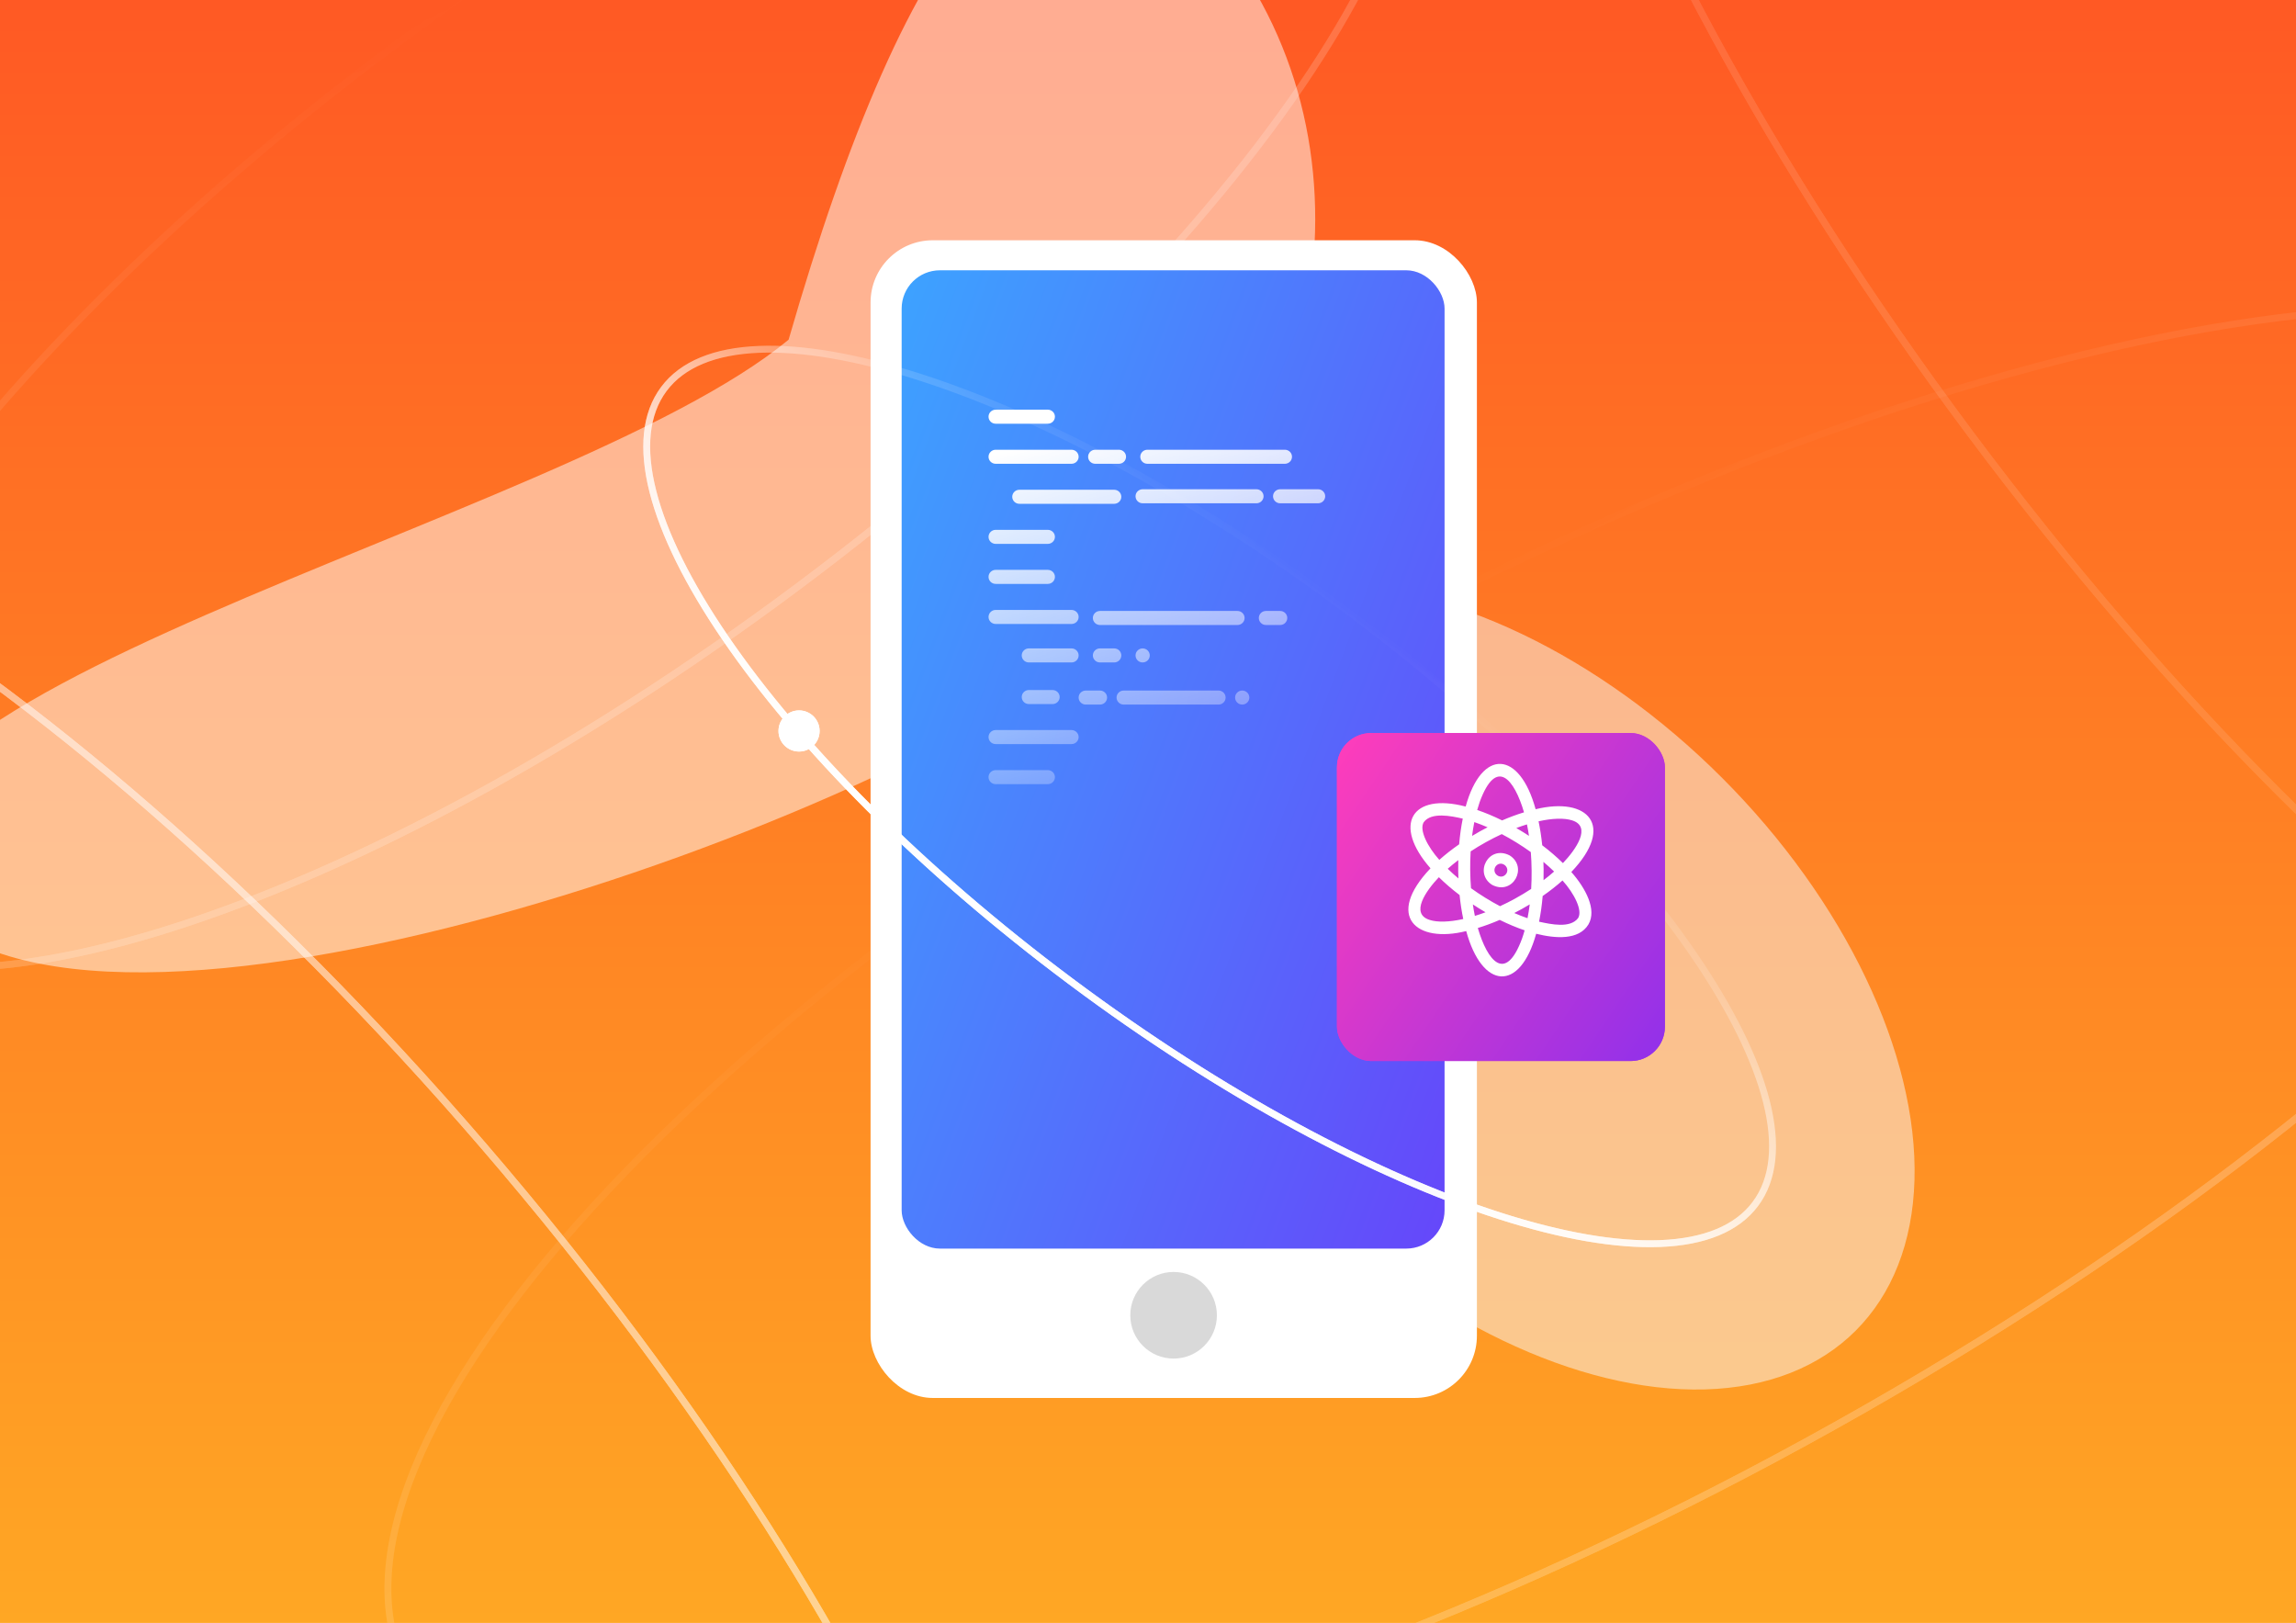 <svg width="1920" height="1357" viewBox="0 0 1920 1357" fill="none" xmlns="http://www.w3.org/2000/svg">
<g clip-path="url(#clip0_123_511)">
<rect width="1920" height="1357" fill="url(#paint0_linear_123_511)"/>
<g style="mix-blend-mode:soft-light" filter="url(#filter0_f_123_511)">
<ellipse cx="1264.83" cy="825.55" rx="247.763" ry="405.91" transform="rotate(-44.989 1264.83 825.55)" fill="#F9F9F9" fill-opacity="0.5"/>
</g>
<g style="mix-blend-mode:soft-light" filter="url(#filter1_f_123_511)">
<path d="M928.501 533.468C740.08 689.366 72.898 923.596 -67.415 754.012C-207.728 584.427 471.038 439.931 659.459 284.034C758.442 -59.335 875.295 -225.454 1015.61 -55.87C1155.92 113.715 1116.92 377.57 928.501 533.468Z" fill="white" fill-opacity="0.5"/>
</g>
<g opacity="0.51">
<path d="M804.04 1952.33C839.599 1921.72 855.706 1871.26 853.756 1805.48C851.808 1739.72 831.816 1659.13 795.757 1568.98C723.651 1388.72 587.547 1170.85 404.477 958.207C221.408 745.563 26.194 578.585 -141.352 480.484C-225.138 431.426 -301.864 399.677 -366.596 387.976C-431.359 376.27 -483.65 384.698 -519.209 415.311C-554.768 445.924 -570.875 496.382 -568.925 562.165C-566.977 627.918 -546.985 708.51 -510.927 798.658C-438.821 978.925 -302.716 1196.79 -119.647 1409.44C63.423 1622.08 258.637 1789.06 426.183 1887.16C509.969 1936.22 586.694 1967.96 651.427 1979.67C716.19 1991.37 768.481 1982.94 804.04 1952.33Z" stroke="url(#paint1_linear_123_511)" stroke-width="5.731"/>
<g filter="url(#filter2_f_123_511)">
<path d="M804.04 1952.33C839.599 1921.72 855.706 1871.26 853.756 1805.48C851.808 1739.72 831.816 1659.13 795.757 1568.98C723.651 1388.72 587.547 1170.85 404.477 958.207C221.408 745.563 26.194 578.585 -141.352 480.484C-225.138 431.426 -301.864 399.677 -366.596 387.976C-431.359 376.27 -483.65 384.698 -519.209 415.311C-554.768 445.924 -570.875 496.382 -568.925 562.165C-566.977 627.918 -546.985 708.51 -510.927 798.658C-438.821 978.925 -302.716 1196.79 -119.647 1409.44C63.423 1622.08 258.637 1789.06 426.183 1887.16C509.969 1936.22 586.694 1967.96 651.427 1979.67C716.19 1991.37 768.481 1982.94 804.04 1952.33Z" stroke="url(#paint2_linear_123_511)" stroke-width="5.731"/>
</g>
</g>
<g opacity="0.11">
<path d="M1317.79 -657.439C1280.19 -629.372 1260.61 -580.156 1257.98 -514.396C1255.35 -448.667 1269.69 -366.88 1299.4 -274.444C1358.79 -89.599 1479.42 137.203 1647.26 362.061C1815.1 586.92 1998.23 767.066 2158.55 876.579C2238.73 931.344 2313.06 968.351 2376.82 984.524C2440.61 1000.71 2493.36 995.934 2530.97 967.867C2568.57 939.8 2588.14 890.585 2590.77 824.825C2593.4 759.096 2579.06 677.309 2549.36 584.872C2489.96 400.027 2369.33 173.226 2201.49 -51.633C2033.65 -276.491 1850.52 -456.637 1690.2 -566.15C1610.03 -620.915 1535.69 -657.923 1471.93 -674.096C1408.14 -690.277 1355.39 -685.505 1317.79 -657.439Z" stroke="url(#paint3_linear_123_511)" stroke-width="5.731"/>
<g filter="url(#filter3_f_123_511)">
<path d="M1317.79 -657.439C1280.19 -629.372 1260.61 -580.156 1257.98 -514.396C1255.35 -448.667 1269.69 -366.88 1299.4 -274.444C1358.79 -89.599 1479.42 137.203 1647.26 362.061C1815.1 586.92 1998.23 767.066 2158.55 876.579C2238.73 931.344 2313.06 968.351 2376.82 984.524C2440.61 1000.71 2493.36 995.934 2530.97 967.867C2568.57 939.8 2588.14 890.585 2590.77 824.825C2593.4 759.096 2579.06 677.309 2549.36 584.872C2489.96 400.027 2369.33 173.226 2201.49 -51.633C2033.65 -276.491 1850.52 -456.637 1690.2 -566.15C1610.03 -620.915 1535.69 -657.923 1471.93 -674.096C1408.14 -690.277 1355.39 -685.505 1317.79 -657.439Z" stroke="url(#paint4_linear_123_511)" stroke-width="5.731"/>
</g>
</g>
<g opacity="0.21">
<path d="M356.711 1422.02C390.756 1462.8 449.577 1487.03 527.566 1495.51C605.536 1503.99 702.222 1496.67 811.238 1474.7C1029.24 1430.77 1295.88 1328.42 1559.39 1178.01C1822.9 1027.59 2033.17 857.71 2160.14 704.724C2223.64 628.221 2266.2 556.06 2284.26 492.766C2302.33 429.457 2295.79 375.384 2261.74 334.598C2227.7 293.813 2168.87 269.582 2090.89 261.102C2012.92 252.623 1916.23 259.95 1807.21 281.919C1589.21 325.85 1322.57 428.196 1059.06 578.611C795.551 729.025 585.284 898.906 458.31 1051.89C394.816 1128.4 352.249 1200.56 334.189 1263.85C316.125 1327.16 322.665 1381.23 356.711 1422.02Z" stroke="url(#paint5_linear_123_511)" stroke-width="5.731"/>
<g filter="url(#filter4_f_123_511)">
<path d="M356.711 1422.02C390.756 1462.8 449.577 1487.03 527.566 1495.51C605.536 1503.99 702.222 1496.67 811.238 1474.7C1029.24 1430.77 1295.88 1328.42 1559.39 1178.01C1822.9 1027.59 2033.17 857.71 2160.14 704.724C2223.64 628.221 2266.2 556.06 2284.26 492.766C2302.33 429.457 2295.79 375.384 2261.74 334.598C2227.7 293.813 2168.87 269.582 2090.89 261.102C2012.92 252.623 1916.23 259.95 1807.21 281.919C1589.21 325.85 1322.57 428.196 1059.06 578.611C795.551 729.025 585.284 898.906 458.31 1051.89C394.816 1128.4 352.249 1200.56 334.189 1263.85C316.125 1327.16 322.665 1381.23 356.711 1422.02Z" stroke="url(#paint6_linear_123_511)" stroke-width="5.731"/>
</g>
</g>
<g opacity="0.18">
<path d="M-165.665 760.034C-142.851 790.598 -102.8 806.575 -49.114 808.721C4.54 810.867 71.343 799.16 146.886 774.886C297.943 726.345 483.321 627.755 667.127 490.556C850.934 353.357 998.173 203.672 1087.67 72.657C1132.42 7.137 1162.65 -53.578 1175.85 -105.628C1189.06 -157.707 1185.13 -200.648 1162.32 -231.212C1139.5 -261.776 1099.45 -277.753 1045.77 -279.899C992.112 -282.044 925.309 -270.338 849.766 -246.064C698.709 -197.523 513.331 -98.933 329.524 38.266C145.718 175.465 -1.521 325.15 -91.017 456.166C-135.773 521.686 -165.994 582.401 -179.196 634.45C-192.406 686.529 -188.479 729.47 -165.665 760.034Z" stroke="url(#paint7_linear_123_511)" stroke-width="5.731"/>
<g filter="url(#filter5_f_123_511)">
<path d="M-165.665 760.034C-142.851 790.598 -102.8 806.575 -49.114 808.721C4.54 810.867 71.343 799.16 146.886 774.886C297.943 726.345 483.321 627.755 667.127 490.556C850.934 353.357 998.173 203.672 1087.67 72.657C1132.42 7.137 1162.65 -53.578 1175.85 -105.628C1189.06 -157.707 1185.13 -200.648 1162.32 -231.212C1139.5 -261.776 1099.45 -277.753 1045.77 -279.899C992.112 -282.044 925.309 -270.338 849.766 -246.064C698.709 -197.523 513.331 -98.933 329.524 38.266C145.718 175.465 -1.521 325.15 -91.017 456.166C-135.773 521.686 -165.994 582.401 -179.196 634.45C-192.406 686.529 -188.479 729.47 -165.665 760.034Z" stroke="url(#paint8_linear_123_511)" stroke-width="5.731"/>
</g>
</g>
<rect x="728" y="200.902" width="507.041" height="967.987" rx="52" fill="white"/>
<rect x="754" y="226" width="454" height="818" rx="32" fill="url(#paint9_linear_123_511)"/>
<circle cx="981.401" cy="1099.75" r="36.217" fill="#D9D9D9"/>
<path fill-rule="evenodd" clip-rule="evenodd" d="M832.604 342.542H876.22C879.505 342.542 882.168 345.171 882.168 348.413C882.168 351.656 879.505 354.284 876.22 354.284H832.604C829.319 354.284 826.656 351.656 826.656 348.413C826.656 345.171 829.319 342.542 832.604 342.542ZM832.604 376.046H896.046C899.331 376.046 901.994 378.675 901.994 381.917C901.994 385.16 899.331 387.788 896.046 387.788H832.604C829.319 387.788 826.656 385.16 826.656 381.917C826.656 378.675 829.319 376.046 832.604 376.046ZM915.871 376.046H935.696C938.981 376.046 941.644 378.675 941.644 381.917C941.644 385.16 938.981 387.788 935.696 387.788H915.871C912.586 387.788 909.923 385.16 909.923 381.917C909.923 378.675 912.586 376.046 915.871 376.046ZM876.22 443.016H832.604C829.319 443.016 826.656 445.644 826.656 448.887C826.656 452.129 829.319 454.758 832.604 454.758H876.22C879.505 454.758 882.168 452.129 882.168 448.887C882.168 445.644 879.505 443.016 876.22 443.016ZM832.604 476.481H876.22C879.505 476.481 882.168 479.11 882.168 482.352C882.168 485.595 879.505 488.223 876.22 488.223H832.604C829.319 488.223 826.656 485.595 826.656 482.352C826.656 479.11 829.319 476.481 832.604 476.481ZM876.22 643.926H832.604C829.319 643.926 826.656 646.554 826.656 649.797C826.656 653.039 829.319 655.668 832.604 655.668H876.22C879.505 655.668 882.168 653.039 882.168 649.797C882.168 646.554 879.505 643.926 876.22 643.926ZM931.731 409.511H852.429C849.144 409.511 846.481 412.14 846.481 415.383C846.481 418.625 849.144 421.254 852.429 421.254H931.731C935.016 421.254 937.679 418.625 937.679 415.383C937.679 412.14 935.016 409.511 931.731 409.511ZM955.526 409.082H1050.69C1053.97 409.082 1056.64 411.71 1056.64 414.953C1056.64 418.195 1053.97 420.824 1050.69 420.824H955.526C952.241 420.824 949.578 418.195 949.578 414.953C949.578 411.71 952.241 409.082 955.526 409.082ZM1102.23 409.082H1070.51C1067.23 409.082 1064.56 411.71 1064.56 414.953C1064.56 418.195 1067.23 420.824 1070.51 420.824H1102.23C1105.52 420.824 1108.18 418.195 1108.18 414.953C1108.18 411.71 1105.52 409.082 1102.23 409.082ZM959.488 376.046H1074.48C1077.76 376.046 1080.42 378.675 1080.42 381.917C1080.42 385.16 1077.76 387.788 1074.48 387.788H959.488C956.203 387.788 953.541 385.16 953.541 381.917C953.541 378.675 956.203 376.046 959.488 376.046ZM896.046 509.987H832.604C829.319 509.987 826.656 512.615 826.656 515.858C826.656 519.1 829.319 521.729 832.604 521.729H896.046C899.331 521.729 901.994 519.1 901.994 515.858C901.994 512.615 899.331 509.987 896.046 509.987ZM896.046 542.16H860.36C857.075 542.16 854.412 544.789 854.412 548.031C854.412 551.274 857.075 553.902 860.36 553.902H896.046C899.331 553.902 901.993 551.274 901.993 548.031C901.993 544.789 899.331 542.16 896.046 542.16ZM919.834 542.16H931.729C935.014 542.16 937.677 544.789 937.677 548.031C937.677 551.274 935.014 553.902 931.729 553.902H919.834C916.549 553.902 913.886 551.274 913.886 548.031C913.886 544.789 916.549 542.16 919.834 542.16ZM955.526 542.16C958.811 542.16 961.473 544.789 961.473 548.031C961.473 551.274 958.811 553.902 955.526 553.902C952.241 553.902 949.578 551.274 949.578 548.031C949.578 544.789 952.241 542.16 955.526 542.16ZM1070.51 510.847H1058.62C1055.33 510.847 1052.67 513.476 1052.67 516.718C1052.67 519.961 1055.33 522.59 1058.62 522.59H1070.51C1073.8 522.59 1076.46 519.961 1076.46 516.718C1076.46 513.476 1073.8 510.847 1070.51 510.847ZM919.839 510.847H1034.83C1038.11 510.847 1040.78 513.476 1040.78 516.718C1040.78 519.961 1038.11 522.59 1034.83 522.59H919.839C916.554 522.59 913.891 519.961 913.891 516.718C913.891 513.476 916.554 510.847 919.839 510.847ZM896.046 610.421H832.604C829.319 610.421 826.656 613.05 826.656 616.292C826.656 619.535 829.319 622.164 832.604 622.164H896.046C899.331 622.164 901.994 619.535 901.994 616.292C901.994 613.05 899.331 610.421 896.046 610.421ZM880.185 576.956H860.36C857.075 576.956 854.412 579.585 854.412 582.827C854.412 586.07 857.075 588.698 860.36 588.698H880.185C883.47 588.698 886.133 586.07 886.133 582.827C886.133 579.585 883.47 576.956 880.185 576.956ZM1018.97 577.387H939.664C936.379 577.387 933.716 580.016 933.716 583.258C933.716 586.501 936.379 589.129 939.664 589.129H1018.97C1022.25 589.129 1024.91 586.501 1024.91 583.258C1024.91 580.016 1022.25 577.387 1018.97 577.387ZM907.94 577.387H919.835C923.12 577.387 925.783 580.016 925.783 583.258C925.783 586.501 923.12 589.129 919.835 589.129H907.94C904.655 589.129 901.992 586.501 901.992 583.258C901.992 580.016 904.655 577.387 907.94 577.387ZM1044.74 583.258C1044.74 580.016 1042.08 577.387 1038.79 577.387C1035.51 577.387 1032.84 580.016 1032.84 583.258C1032.84 586.501 1035.51 589.129 1038.79 589.129C1042.08 589.129 1044.74 586.501 1044.74 583.258Z" fill="url(#paint10_linear_123_511)"/>
<g opacity="0.9" filter="url(#filter6_f_123_511)">
<path d="M1467.94 1006.62C1452.47 1027.36 1425.21 1038.31 1388.39 1039.78C1351.59 1041.25 1305.71 1033.22 1253.76 1016.53C1149.88 983.15 1022.34 915.33 895.861 820.918C769.377 726.507 668.088 623.525 606.544 533.429C575.764 488.369 555.02 446.668 545.966 410.974C536.905 375.251 539.653 346.007 555.131 325.27C570.61 304.533 597.865 293.582 634.69 292.109C671.485 290.638 717.364 298.667 769.317 315.361C873.195 348.741 1000.73 416.561 1127.21 510.972C1253.7 605.384 1354.99 708.365 1416.53 798.462C1447.31 843.522 1468.06 885.223 1477.11 920.917C1486.17 956.64 1483.42 985.884 1467.94 1006.62Z" stroke="url(#paint11_linear_123_511)" stroke-width="5.731"/>
</g>
<path d="M1467.94 1006.62C1452.47 1027.36 1425.21 1038.31 1388.39 1039.78C1351.59 1041.25 1305.71 1033.22 1253.76 1016.53C1149.88 983.15 1022.34 915.33 895.861 820.918C769.377 726.507 668.088 623.525 606.544 533.429C575.764 488.369 555.02 446.668 545.966 410.974C536.905 375.251 539.653 346.007 555.131 325.27C570.61 304.533 597.865 293.582 634.69 292.109C671.485 290.638 717.364 298.667 769.317 315.361C873.195 348.741 1000.73 416.561 1127.21 510.972C1253.7 605.384 1354.99 708.365 1416.53 798.462C1447.31 843.522 1468.06 885.223 1477.11 920.917C1486.17 956.64 1483.42 985.884 1467.94 1006.62Z" stroke="url(#paint12_linear_123_511)" stroke-width="5.731"/>
<g filter="url(#filter7_f_123_511)">
<circle cx="668.194" cy="611.194" r="17.194" fill="white"/>
</g>
<circle cx="668.194" cy="611.194" r="17.194" fill="white"/>
<g filter="url(#filter8_d_123_511)">
<rect x="1118" y="590" width="274.237" height="274.24" rx="28.657" fill="url(#paint13_linear_123_511)"/>
</g>
<g filter="url(#filter9_d_123_511)">
<rect x="1118" y="590" width="274.237" height="274.24" rx="28.657" fill="url(#paint14_linear_123_511)"/>
</g>
<path fill-rule="evenodd" clip-rule="evenodd" d="M1284.14 676.629C1327.87 665.905 1351.07 690.331 1313.99 729.107V729.118C1325.97 742.676 1335.5 760.585 1328.33 772.915C1320.24 786.339 1300.53 784.732 1284.6 780.749C1271.01 829.779 1239.47 827.492 1226.1 778.506C1184.32 789.006 1158.08 766.165 1196.24 726.027C1164.32 689.729 1180.19 662.48 1225.64 674.386C1239.23 625.355 1270.77 627.643 1284.14 676.629ZM1306.98 721.676C1317.85 710.238 1331.21 691.135 1314.67 685.946C1308.14 683.859 1298.22 684.138 1286.6 686.727C1287.92 693.065 1288.96 699.783 1289.66 706.768C1295.99 711.566 1301.82 716.587 1306.98 721.676ZM1266.28 763.42C1270.02 765.049 1273.73 766.499 1277.37 767.749V767.76C1278.1 764.056 1278.72 760.195 1279.23 756.2C1274.96 758.789 1270.23 761.4 1266.28 763.42ZM1254.39 757.706C1258.62 755.765 1262.87 753.622 1267.1 751.29V751.279C1271.72 748.735 1276.18 746.057 1280.42 743.267C1281.03 733.247 1280.9 722.111 1280.12 712.47C1272.51 706.969 1263.78 701.59 1255.83 697.428C1246.98 701.501 1237.65 706.712 1229.81 711.867C1229.19 721.888 1229.33 733.024 1230.11 742.665C1237.72 748.166 1246.45 753.544 1254.39 757.706ZM1231.65 756.224C1232.13 759.511 1232.7 762.72 1233.34 765.819C1236.28 764.926 1239.24 763.911 1242.25 762.784C1238.51 760.63 1234.76 758.276 1231.65 756.224ZM1219.59 734.486C1219.5 732.354 1219.45 730.212 1219.41 728.058L1219.42 728.069C1219.38 725.079 1219.4 722.111 1219.48 719.176C1216.36 721.542 1213.41 723.963 1210.64 726.407C1213.43 729.129 1216.42 731.83 1219.59 734.486ZM1243.96 691.715C1240.21 690.086 1236.5 688.635 1232.87 687.385C1232.14 691.09 1231.51 694.951 1231.01 698.946C1235.28 696.357 1240 693.735 1243.96 691.715ZM1267.99 692.34C1271.73 694.505 1275.48 696.859 1278.6 698.912C1278.11 695.62 1277.54 692.407 1276.9 689.305C1273.96 690.197 1270.99 691.213 1267.99 692.34ZM1290.65 720.649C1290.74 722.78 1290.79 724.923 1290.83 727.076L1290.81 727.065C1290.86 730.056 1290.84 733.024 1290.76 735.958C1293.88 733.593 1296.83 731.171 1299.59 728.728C1296.81 726.005 1293.82 723.305 1290.65 720.649ZM1274.44 679.217C1266.42 651.812 1251.36 632.463 1237.38 670.547V670.558C1236.63 672.701 1235.93 674.933 1235.28 677.265C1241.99 679.53 1249.01 682.465 1256.12 685.979C1262.37 683.279 1268.52 681.014 1274.44 679.217ZM1222.26 684.274C1214.06 682.46 1196.94 678.673 1190.54 687.531C1186.66 693.947 1193.73 707.939 1203.61 718.964C1208.61 714.501 1214.19 710.127 1220.2 705.953C1220.83 698.432 1221.85 691.224 1223.22 684.484C1222.92 684.418 1222.6 684.348 1222.26 684.274ZM1203.25 733.47C1192.38 744.908 1179.01 764.011 1195.56 769.2C1202.09 771.297 1212.01 771.007 1223.63 768.419C1222.3 762.081 1221.27 755.363 1220.56 748.378C1214.23 743.58 1208.41 738.558 1203.25 733.47ZM1235.8 775.928C1243.82 803.334 1258.88 822.682 1272.86 784.598V784.587C1273.61 782.456 1274.31 780.213 1274.96 777.881C1268.25 775.616 1261.23 772.681 1254.11 769.166C1247.87 771.867 1241.72 774.132 1235.8 775.928ZM1287.09 770.676C1297.04 772.854 1313.18 776.388 1319.7 767.615C1323.58 761.199 1316.51 747.206 1306.63 736.182C1301.63 740.645 1296.05 745.019 1290.04 749.192C1289.41 756.713 1288.39 763.922 1287.02 770.661L1287.09 770.676ZM1262.44 715.255C1244.87 706.188 1232.3 730.073 1247.76 739.875C1265.26 748.951 1277.95 725.076 1262.44 715.255ZM1259.73 730.331C1255.64 736.474 1247.14 730.722 1250.47 724.79C1254.5 718.618 1263.08 724.407 1259.73 730.331Z" fill="white"/>
</g>
<defs>
<filter id="filter0_f_123_511" x="619.058" y="179.714" width="1291.55" height="1291.67" filterUnits="userSpaceOnUse" color-interpolation-filters="sRGB">
<feFlood flood-opacity="0" result="BackgroundImageFix"/>
<feBlend mode="normal" in="SourceGraphic" in2="BackgroundImageFix" result="shape"/>
<feGaussianBlur stdDeviation="154.746" result="effect1_foregroundBlur_123_511"/>
</filter>
<filter id="filter1_f_123_511" x="-372.93" y="-409.501" width="1759.34" height="1509.1" filterUnits="userSpaceOnUse" color-interpolation-filters="sRGB">
<feFlood flood-opacity="0" result="BackgroundImageFix"/>
<feBlend mode="normal" in="SourceGraphic" in2="BackgroundImageFix" result="shape"/>
<feGaussianBlur stdDeviation="143.284" result="effect1_foregroundBlur_123_511"/>
</filter>
<filter id="filter2_f_123_511" x="-594.874" y="357.131" width="1474.58" height="1653.38" filterUnits="userSpaceOnUse" color-interpolation-filters="sRGB">
<feFlood flood-opacity="0" result="BackgroundImageFix"/>
<feBlend mode="normal" in="SourceGraphic" in2="BackgroundImageFix" result="shape"/>
<feGaussianBlur stdDeviation="11.463" result="effect1_foregroundBlur_123_511"/>
</filter>
<filter id="filter3_f_123_511" x="1231.88" y="-709.127" width="1384.99" height="1728.68" filterUnits="userSpaceOnUse" color-interpolation-filters="sRGB">
<feFlood flood-opacity="0" result="BackgroundImageFix"/>
<feBlend mode="normal" in="SourceGraphic" in2="BackgroundImageFix" result="shape"/>
<feGaussianBlur stdDeviation="11.463" result="effect1_foregroundBlur_123_511"/>
</filter>
<filter id="filter4_f_123_511" x="298.365" y="232.124" width="2021.72" height="1292.37" filterUnits="userSpaceOnUse" color-interpolation-filters="sRGB">
<feFlood flood-opacity="0" result="BackgroundImageFix"/>
<feBlend mode="normal" in="SourceGraphic" in2="BackgroundImageFix" result="shape"/>
<feGaussianBlur stdDeviation="11.463" result="effect1_foregroundBlur_123_511"/>
</filter>
<filter id="filter5_f_123_511" x="-212.525" y="-305.94" width="1421.7" height="1140.7" filterUnits="userSpaceOnUse" color-interpolation-filters="sRGB">
<feFlood flood-opacity="0" result="BackgroundImageFix"/>
<feBlend mode="normal" in="SourceGraphic" in2="BackgroundImageFix" result="shape"/>
<feGaussianBlur stdDeviation="11.463" result="effect1_foregroundBlur_123_511"/>
</filter>
<filter id="filter6_f_123_511" x="515.012" y="266.147" width="993.051" height="799.597" filterUnits="userSpaceOnUse" color-interpolation-filters="sRGB">
<feFlood flood-opacity="0" result="BackgroundImageFix"/>
<feBlend mode="normal" in="SourceGraphic" in2="BackgroundImageFix" result="shape"/>
<feGaussianBlur stdDeviation="11.463" result="effect1_foregroundBlur_123_511"/>
</filter>
<filter id="filter7_f_123_511" x="513.448" y="456.448" width="309.492" height="309.493" filterUnits="userSpaceOnUse" color-interpolation-filters="sRGB">
<feFlood flood-opacity="0" result="BackgroundImageFix"/>
<feBlend mode="normal" in="SourceGraphic" in2="BackgroundImageFix" result="shape"/>
<feGaussianBlur stdDeviation="68.776" result="effect1_foregroundBlur_123_511"/>
</filter>
<filter id="filter8_d_123_511" x="923.134" y="418.06" width="663.969" height="663.972" filterUnits="userSpaceOnUse" color-interpolation-filters="sRGB">
<feFlood flood-opacity="0" result="BackgroundImageFix"/>
<feColorMatrix in="SourceAlpha" type="matrix" values="0 0 0 0 0 0 0 0 0 0 0 0 0 0 0 0 0 0 127 0" result="hardAlpha"/>
<feOffset dy="22.925"/>
<feGaussianBlur stdDeviation="97.433"/>
<feComposite in2="hardAlpha" operator="out"/>
<feColorMatrix type="matrix" values="0 0 0 0 0 0 0 0 0 0 0 0 0 0 0 0 0 0 0.15 0"/>
<feBlend mode="normal" in2="BackgroundImageFix" result="effect1_dropShadow_123_511"/>
<feBlend mode="normal" in="SourceGraphic" in2="effect1_dropShadow_123_511" result="shape"/>
</filter>
<filter id="filter9_d_123_511" x="923.134" y="418.06" width="663.969" height="663.972" filterUnits="userSpaceOnUse" color-interpolation-filters="sRGB">
<feFlood flood-opacity="0" result="BackgroundImageFix"/>
<feColorMatrix in="SourceAlpha" type="matrix" values="0 0 0 0 0 0 0 0 0 0 0 0 0 0 0 0 0 0 127 0" result="hardAlpha"/>
<feOffset dy="22.925"/>
<feGaussianBlur stdDeviation="97.433"/>
<feComposite in2="hardAlpha" operator="out"/>
<feColorMatrix type="matrix" values="0 0 0 0 0 0 0 0 0 0 0 0 0 0 0 0 0 0 0.15 0"/>
<feBlend mode="normal" in2="BackgroundImageFix" result="effect1_dropShadow_123_511"/>
<feBlend mode="normal" in="SourceGraphic" in2="effect1_dropShadow_123_511" result="shape"/>
</filter>
<linearGradient id="paint0_linear_123_511" x1="960" y1="0" x2="960" y2="1357" gradientUnits="userSpaceOnUse">
<stop stop-color="#FF5924"/>
<stop offset="1" stop-color="#FFA724"/>
</linearGradient>
<linearGradient id="paint1_linear_123_511" x1="-121.818" y1="1411.3" x2="406.649" y2="956.337" gradientUnits="userSpaceOnUse">
<stop stop-color="white" stop-opacity="0"/>
<stop offset="1" stop-color="white"/>
</linearGradient>
<linearGradient id="paint2_linear_123_511" x1="-121.818" y1="1411.3" x2="406.649" y2="956.337" gradientUnits="userSpaceOnUse">
<stop stop-color="white" stop-opacity="0"/>
<stop offset="1" stop-color="white"/>
</linearGradient>
<linearGradient id="paint3_linear_123_511" x1="2203.79" y1="-53.347" x2="1644.97" y2="363.775" gradientUnits="userSpaceOnUse">
<stop stop-color="white" stop-opacity="0"/>
<stop offset="1" stop-color="white"/>
</linearGradient>
<linearGradient id="paint4_linear_123_511" x1="2203.79" y1="-53.347" x2="1644.97" y2="363.775" gradientUnits="userSpaceOnUse">
<stop stop-color="white" stop-opacity="0"/>
<stop offset="1" stop-color="white"/>
</linearGradient>
<linearGradient id="paint5_linear_123_511" x1="1057.22" y1="576.411" x2="1441.04" y2="1248.81" gradientUnits="userSpaceOnUse">
<stop stop-color="white" stop-opacity="0"/>
<stop offset="1" stop-color="white"/>
</linearGradient>
<linearGradient id="paint6_linear_123_511" x1="1057.22" y1="576.411" x2="1441.04" y2="1248.81" gradientUnits="userSpaceOnUse">
<stop stop-color="white" stop-opacity="0"/>
<stop offset="1" stop-color="white"/>
</linearGradient>
<linearGradient id="paint7_linear_123_511" x1="500.206" y1="-32.987" x2="668.841" y2="492.852" gradientUnits="userSpaceOnUse">
<stop stop-color="white" stop-opacity="0"/>
<stop offset="1" stop-color="white"/>
</linearGradient>
<linearGradient id="paint8_linear_123_511" x1="327.81" y1="35.97" x2="668.841" y2="492.852" gradientUnits="userSpaceOnUse">
<stop stop-color="white" stop-opacity="0"/>
<stop offset="1" stop-color="white"/>
</linearGradient>
<linearGradient id="paint9_linear_123_511" x1="1315.83" y1="1326.4" x2="206.977" y2="912.016" gradientUnits="userSpaceOnUse">
<stop stop-color="#712DF8"/>
<stop offset="0.766" stop-color="#3DA2FF"/>
</linearGradient>
<linearGradient id="paint10_linear_123_511" x1="967.418" y1="342.542" x2="1068.52" y2="714.863" gradientUnits="userSpaceOnUse">
<stop stop-color="white"/>
<stop offset="1" stop-color="white" stop-opacity="0"/>
</linearGradient>
<linearGradient id="paint11_linear_123_511" x1="1128.93" y1="508.676" x2="894.147" y2="823.215" gradientUnits="userSpaceOnUse">
<stop stop-color="white" stop-opacity="0"/>
<stop offset="1" stop-color="white"/>
</linearGradient>
<linearGradient id="paint12_linear_123_511" x1="1128.93" y1="508.676" x2="894.147" y2="823.215" gradientUnits="userSpaceOnUse">
<stop offset="0.185" stop-color="white" stop-opacity="0"/>
<stop offset="1" stop-color="white"/>
</linearGradient>
<linearGradient id="paint13_linear_123_511" x1="1457.37" y1="958.918" x2="932.15" y2="605.272" gradientUnits="userSpaceOnUse">
<stop stop-color="#712DF8"/>
<stop offset="0.766" stop-color="#FF3DBA"/>
<stop offset="0.969" stop-color="#FFC7EB"/>
</linearGradient>
<linearGradient id="paint14_linear_123_511" x1="1457.37" y1="958.918" x2="932.15" y2="605.272" gradientUnits="userSpaceOnUse">
<stop stop-color="#712DF8"/>
<stop offset="0.766" stop-color="#FF3DBA"/>
<stop offset="0.969" stop-color="#FFC7EB"/>
</linearGradient>
<clipPath id="clip0_123_511">
<rect width="1920" height="1357" fill="white"/>
</clipPath>
</defs>
</svg>
